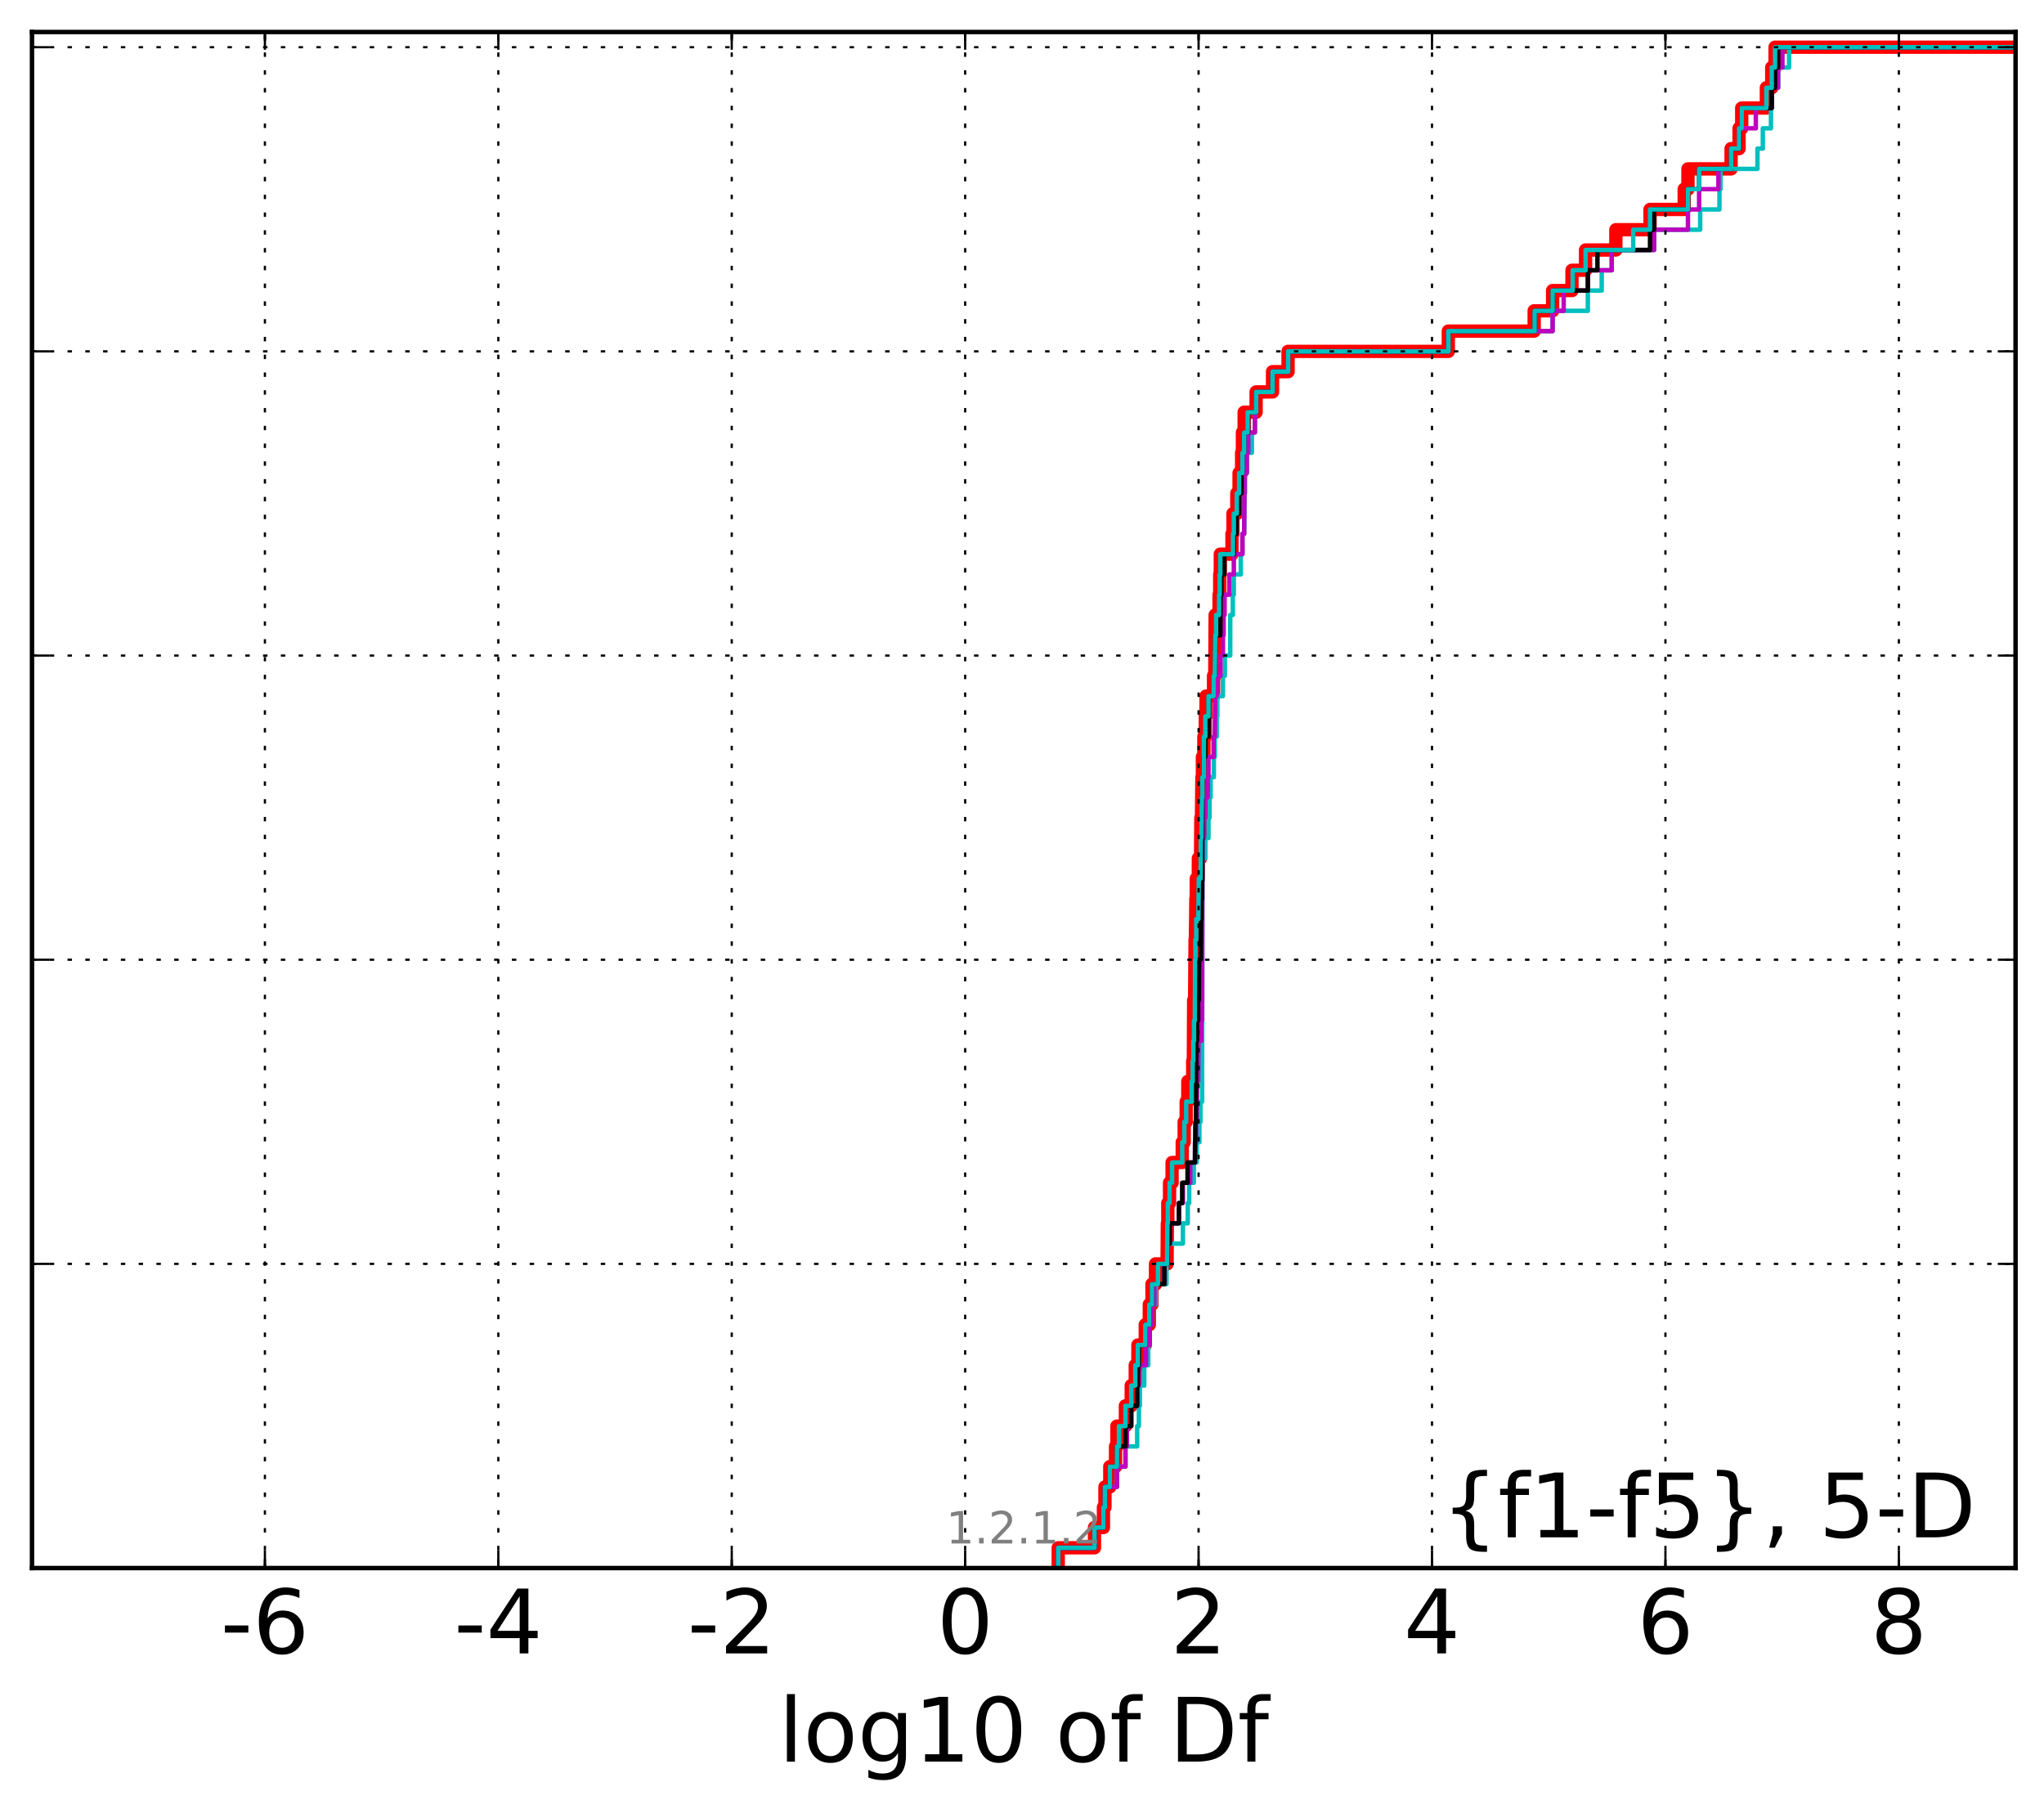 <?xml version="1.0" encoding="utf-8" standalone="no"?>
<!DOCTYPE svg PUBLIC "-//W3C//DTD SVG 1.1//EN"
  "http://www.w3.org/Graphics/SVG/1.1/DTD/svg11.dtd">
<!-- Created with matplotlib (http://matplotlib.org/) -->
<svg height="407pt" version="1.1" viewBox="0 0 460 407" width="460pt" xmlns="http://www.w3.org/2000/svg" xmlns:xlink="http://www.w3.org/1999/xlink">
 <defs>
  <style type="text/css">
*{stroke-linecap:butt;stroke-linejoin:round;stroke-miterlimit:100000;}
  </style>
 </defs>
 <g id="figure_1">
  <g id="patch_1">
   <path d="M 0 407.712 
L 460.8 407.712 
L 460.8 0 
L 0 0 
z
" style="fill:#ffffff;"/>
  </g>
  <g id="axes_1">
   <g id="patch_2">
    <path d="M 7.2 352.8 
L 453.6 352.8 
L 453.6 7.2 
L 7.2 7.2 
z
" style="fill:#ffffff;"/>
   </g>
   <g id="line2d_1">
    <path clip-path="url(#pf40196bbc8)" d="M 238.154 352.8 
L 238.154 348.238 
L 246.313 348.238 
L 246.313 343.675 
L 248.33 343.675 
L 248.33 339.113 
L 248.668 339.113 
L 248.668 334.55 
L 249.757 334.55 
L 249.757 329.988 
L 251.048 329.988 
L 251.048 325.426 
L 251.365 325.426 
L 251.365 320.863 
L 253.269 320.863 
L 253.269 316.301 
L 254.583 316.301 
L 254.583 311.739 
L 255.49 311.739 
L 255.49 307.176 
L 256.081 307.176 
L 256.081 302.614 
L 257.741 302.614 
L 257.741 298.051 
L 258.651 298.051 
L 258.651 293.489 
L 259.251 293.489 
L 259.251 288.927 
L 260.046 288.927 
L 260.046 284.364 
L 262.65 284.364 
L 262.713 275.24 
L 262.816 275.24 
L 262.816 270.677 
L 263.207 270.677 
L 263.207 266.115 
L 263.777 266.115 
L 263.777 261.552 
L 266.064 261.552 
L 266.064 256.99 
L 266.503 256.99 
L 266.503 252.428 
L 266.949 252.428 
L 266.949 247.865 
L 267.314 247.865 
L 267.314 243.303 
L 268.414 243.303 
L 268.414 238.741 
L 268.56 238.741 
L 268.635 225.053 
L 268.847 225.053 
L 268.948 211.366 
L 269.027 211.366 
L 269.126 202.242 
L 269.218 202.242 
L 269.218 197.679 
L 269.689 197.679 
L 269.689 193.117 
L 270.184 193.117 
L 270.249 183.992 
L 270.388 183.992 
L 270.488 174.867 
L 270.6 174.867 
L 270.6 170.305 
L 270.932 170.305 
L 270.932 165.743 
L 271.25 165.743 
L 271.25 161.18 
L 271.412 161.18 
L 271.412 156.618 
L 273.108 156.618 
L 273.108 152.055 
L 273.382 152.055 
L 273.47 138.368 
L 274.355 138.368 
L 274.355 133.806 
L 274.495 133.806 
L 274.495 129.244 
L 274.63 129.244 
L 274.63 124.681 
L 277.253 124.681 
L 277.253 120.119 
L 277.479 120.119 
L 277.479 115.556 
L 278.343 115.556 
L 278.343 110.994 
L 278.853 110.994 
L 278.853 106.432 
L 279.425 106.432 
L 279.425 101.869 
L 279.608 101.869 
L 279.608 97.307 
L 279.997 97.307 
L 279.997 92.745 
L 282.687 92.745 
L 282.687 88.182 
L 286.385 88.182 
L 286.385 83.62 
L 289.878 83.62 
L 289.878 79.057 
L 325.945 79.057 
L 325.945 74.495 
L 345.263 74.495 
L 345.263 69.933 
L 349.417 69.933 
L 349.417 65.37 
L 353.777 65.37 
L 353.777 60.808 
L 356.826 60.808 
L 356.826 56.246 
L 363.647 56.246 
L 363.647 51.683 
L 371.339 51.683 
L 371.339 47.121 
L 379.027 47.121 
L 379.027 42.558 
L 379.872 42.558 
L 379.872 37.996 
L 389.58 37.996 
L 389.58 33.434 
L 391.373 33.434 
L 391.373 28.871 
L 391.968 28.871 
L 391.968 24.309 
L 397.52 24.309 
L 397.52 19.747 
L 398.73 19.747 
L 398.73 15.184 
L 399.474 15.184 
L 399.474 10.622 
L 399.474 10.622 
L 453.6 10.622 
L 453.6 10.622 
" style="fill:none;stroke:#ff0000;stroke-linecap:square;stroke-width:3.0;"/>
   </g>
   <g id="line2d_2">
    <path clip-path="url(#pf40196bbc8)" d="M 238.154 352.8 
L 238.154 348.238 
L 246.313 348.238 
L 246.313 343.675 
L 248.33 343.675 
L 248.33 339.113 
L 248.668 339.113 
L 248.668 334.55 
L 251.365 334.55 
L 251.365 329.988 
L 253.287 329.988 
L 253.287 325.426 
L 255.917 325.426 
L 255.917 320.863 
L 256.306 320.863 
L 256.306 316.301 
L 256.528 316.301 
L 256.528 311.739 
L 257.511 311.739 
L 257.511 307.176 
L 258.411 307.176 
L 258.411 302.614 
L 258.757 302.614 
L 258.757 298.051 
L 259.251 298.051 
L 259.251 293.489 
L 260.111 293.489 
L 260.111 288.927 
L 262.514 288.927 
L 262.514 284.364 
L 262.713 284.364 
L 262.713 279.802 
L 266.214 279.802 
L 266.214 275.24 
L 267.304 275.24 
L 267.304 270.677 
L 267.622 270.677 
L 267.622 266.115 
L 268.663 266.115 
L 268.663 261.552 
L 269.31 261.552 
L 269.31 256.99 
L 269.918 256.99 
L 269.918 252.428 
L 270.17 252.428 
L 270.17 247.865 
L 270.535 247.865 
L 270.6 193.117 
L 271.25 193.117 
L 271.25 188.554 
L 271.972 188.554 
L 271.972 183.992 
L 272.204 183.992 
L 272.204 179.43 
L 272.448 179.43 
L 272.448 174.867 
L 273.171 174.867 
L 273.171 170.305 
L 273.382 170.305 
L 273.382 165.743 
L 273.825 165.743 
L 273.825 161.18 
L 273.955 161.18 
L 273.955 156.618 
L 275.216 156.618 
L 275.216 152.055 
L 275.65 152.055 
L 275.65 147.493 
L 276.865 147.493 
L 276.867 138.368 
L 277.44 138.368 
L 277.44 133.806 
L 277.67 133.806 
L 277.67 129.244 
L 279.237 129.244 
L 279.237 124.681 
L 279.608 124.681 
L 279.608 120.119 
L 279.997 120.119 
L 280.082 110.994 
L 280.205 110.994 
L 280.205 106.432 
L 280.596 106.432 
L 280.596 101.869 
L 281.729 101.869 
L 281.729 97.307 
L 282.414 97.307 
L 282.414 92.745 
L 282.687 92.745 
L 282.687 88.182 
L 286.385 88.182 
L 286.385 83.62 
L 289.878 83.62 
L 289.878 79.057 
L 325.945 79.057 
L 325.945 74.495 
L 349.417 74.495 
L 349.417 69.933 
L 357.341 69.933 
L 357.341 65.37 
L 360.464 65.37 
L 360.464 60.808 
L 362.721 60.808 
L 362.721 56.246 
L 372.253 56.246 
L 372.253 51.683 
L 382.628 51.683 
L 382.628 47.121 
L 386.959 47.121 
L 386.959 42.558 
L 387.203 42.558 
L 387.203 37.996 
L 395.512 37.996 
L 395.512 33.434 
L 396.722 33.434 
L 396.722 28.871 
L 398.551 28.871 
L 398.551 24.309 
L 398.73 24.309 
L 398.73 19.747 
L 400.16 19.747 
L 400.16 15.184 
L 402.628 15.184 
L 402.628 10.622 
L 402.628 10.622 
L 453.6 10.622 
L 453.6 10.622 
" style="fill:none;stroke:#00bfbf;stroke-linecap:square;"/>
   </g>
   <g id="line2d_3">
    <path clip-path="url(#pf40196bbc8)" d="M 238.154 352.8 
L 238.154 348.238 
L 246.313 348.238 
L 246.313 343.675 
L 248.33 343.675 
L 248.33 339.113 
L 248.668 339.113 
L 248.668 334.55 
L 251.365 334.55 
L 251.365 329.988 
L 253.287 329.988 
L 253.287 325.426 
L 253.596 325.426 
L 253.596 320.863 
L 254.583 320.863 
L 254.583 316.301 
L 255.917 316.301 
L 255.917 311.739 
L 256.306 311.739 
L 256.306 307.176 
L 257.911 307.176 
L 257.911 302.614 
L 258.757 302.614 
L 258.757 298.051 
L 259.251 298.051 
L 259.251 293.489 
L 259.799 293.489 
L 259.799 288.927 
L 262.032 288.927 
L 262.032 284.364 
L 262.713 284.364 
L 262.713 279.802 
L 263.258 279.802 
L 263.258 275.24 
L 265.315 275.24 
L 265.315 270.677 
L 266.214 270.677 
L 266.214 266.115 
L 267.853 266.115 
L 267.853 261.552 
L 268.919 261.552 
L 268.919 256.99 
L 269.184 256.99 
L 269.184 252.428 
L 269.31 252.428 
L 269.404 243.303 
L 269.642 243.303 
L 269.706 234.178 
L 270.311 234.178 
L 270.311 229.616 
L 270.536 229.616 
L 270.6 188.554 
L 270.959 188.554 
L 270.959 183.992 
L 271.25 183.992 
L 271.25 179.43 
L 271.8 179.43 
L 271.8 174.867 
L 271.972 174.867 
L 271.972 170.305 
L 273.115 170.305 
L 273.115 165.743 
L 273.382 165.743 
L 273.47 156.618 
L 273.825 156.618 
L 273.825 152.055 
L 274.668 152.055 
L 274.668 147.493 
L 275.216 147.493 
L 275.216 142.931 
L 275.377 142.931 
L 275.377 138.368 
L 275.592 138.368 
L 275.592 133.806 
L 276.663 133.806 
L 276.663 129.244 
L 277.67 129.244 
L 277.67 124.681 
L 279.608 124.681 
L 279.608 120.119 
L 279.997 120.119 
L 280.105 106.432 
L 280.596 106.432 
L 280.596 101.869 
L 280.908 101.869 
L 280.908 97.307 
L 282.414 97.307 
L 282.414 92.745 
L 282.687 92.745 
L 282.687 88.182 
L 286.385 88.182 
L 286.385 83.62 
L 289.878 83.62 
L 289.878 79.057 
L 325.945 79.057 
L 325.945 74.495 
L 349.417 74.495 
L 349.417 69.933 
L 351.91 69.933 
L 351.91 65.37 
L 357.341 65.37 
L 357.341 60.808 
L 362.721 60.808 
L 362.721 56.246 
L 372.253 56.246 
L 372.253 51.683 
L 379.872 51.683 
L 379.872 47.121 
L 382.382 47.121 
L 382.382 42.558 
L 386.729 42.558 
L 386.729 37.996 
L 389.58 37.996 
L 389.58 33.434 
L 391.468 33.434 
L 391.468 28.871 
L 395.149 28.871 
L 395.149 24.309 
L 398.73 24.309 
L 398.73 19.747 
L 400.16 19.747 
L 400.16 15.184 
L 401.134 15.184 
L 401.134 10.622 
L 401.134 10.622 
L 453.6 10.622 
L 453.6 10.622 
" style="fill:none;stroke:#bf00bf;stroke-linecap:square;"/>
   </g>
   <g id="line2d_4">
    <path clip-path="url(#pf40196bbc8)" d="M 238.154 352.8 
L 238.154 348.238 
L 246.313 348.238 
L 246.313 343.675 
L 248.33 343.675 
L 248.33 339.113 
L 248.668 339.113 
L 248.668 334.55 
L 249.757 334.55 
L 249.757 329.988 
L 251.365 329.988 
L 251.365 325.426 
L 253.287 325.426 
L 253.287 320.863 
L 254.583 320.863 
L 254.583 316.301 
L 255.917 316.301 
L 255.917 311.739 
L 256.081 311.739 
L 256.081 307.176 
L 256.306 307.176 
L 256.306 302.614 
L 257.741 302.614 
L 257.741 298.051 
L 258.651 298.051 
L 258.651 293.489 
L 259.251 293.489 
L 259.251 288.927 
L 262.032 288.927 
L 262.032 284.364 
L 262.713 284.364 
L 262.713 279.802 
L 263.258 279.802 
L 263.258 275.24 
L 265.315 275.24 
L 265.315 270.677 
L 266.045 270.677 
L 266.045 266.115 
L 267.251 266.115 
L 267.251 261.552 
L 268.919 261.552 
L 269.019 252.428 
L 269.126 252.428 
L 269.225 234.178 
L 269.383 234.178 
L 269.383 229.616 
L 269.642 229.616 
L 269.642 225.053 
L 269.805 225.053 
L 269.866 215.929 
L 270.227 215.929 
L 270.289 206.804 
L 270.388 206.804 
L 270.388 202.242 
L 270.536 202.242 
L 270.6 174.867 
L 270.932 174.867 
L 270.932 170.305 
L 271.25 170.305 
L 271.25 165.743 
L 271.972 165.743 
L 272.049 156.618 
L 273.108 156.618 
L 273.108 152.055 
L 273.382 152.055 
L 273.47 142.931 
L 274.63 142.931 
L 274.668 133.806 
L 274.866 133.806 
L 274.866 129.244 
L 275.531 129.244 
L 275.531 124.681 
L 277.67 124.681 
L 277.67 120.119 
L 278.277 120.119 
L 278.277 115.556 
L 278.853 115.556 
L 278.853 110.994 
L 279.387 110.994 
L 279.387 106.432 
L 279.608 106.432 
L 279.608 101.869 
L 279.997 101.869 
L 279.997 97.307 
L 280.883 97.307 
L 280.883 92.745 
L 282.687 92.745 
L 282.687 88.182 
L 286.385 88.182 
L 286.385 83.62 
L 289.878 83.62 
L 289.878 79.057 
L 325.945 79.057 
L 325.945 74.495 
L 345.368 74.495 
L 345.368 69.933 
L 349.417 69.933 
L 349.417 65.37 
L 357.341 65.37 
L 357.341 60.808 
L 359.5 60.808 
L 359.5 56.246 
L 371.339 56.246 
L 371.339 51.683 
L 372.253 51.683 
L 372.253 47.121 
L 379.872 47.121 
L 379.872 42.558 
L 382.382 42.558 
L 382.382 37.996 
L 389.58 37.996 
L 389.58 33.434 
L 391.468 33.434 
L 391.468 28.871 
L 391.968 28.871 
L 391.968 24.309 
L 398.73 24.309 
L 398.73 19.747 
L 399.474 19.747 
L 399.474 15.184 
L 400.16 15.184 
L 400.16 10.622 
L 400.16 10.622 
L 453.6 10.622 
L 453.6 10.622 
" style="fill:none;stroke:#000000;stroke-linecap:square;"/>
   </g>
   <g id="line2d_5">
    <path clip-path="url(#pf40196bbc8)" d="M 238.154 352.8 
L 238.154 348.238 
L 246.313 348.238 
L 246.313 343.675 
L 248.33 343.675 
L 248.33 339.113 
L 248.668 339.113 
L 248.668 334.55 
L 249.757 334.55 
L 249.757 329.988 
L 251.365 329.988 
L 251.365 325.426 
L 251.825 325.426 
L 251.825 320.863 
L 253.269 320.863 
L 253.269 316.301 
L 254.583 316.301 
L 254.583 311.739 
L 255.49 311.739 
L 255.49 307.176 
L 256.081 307.176 
L 256.081 302.614 
L 257.741 302.614 
L 257.741 298.051 
L 258.651 298.051 
L 258.651 293.489 
L 259.251 293.489 
L 259.251 288.927 
L 260.593 288.927 
L 260.593 284.364 
L 262.65 284.364 
L 262.713 275.24 
L 262.816 275.24 
L 262.816 270.677 
L 263.207 270.677 
L 263.207 266.115 
L 263.777 266.115 
L 263.777 261.552 
L 266.064 261.552 
L 266.064 256.99 
L 266.524 256.99 
L 266.524 252.428 
L 266.949 252.428 
L 266.949 247.865 
L 268.207 247.865 
L 268.207 243.303 
L 268.414 243.303 
L 268.414 238.741 
L 268.56 238.741 
L 268.56 234.178 
L 268.717 234.178 
L 268.717 229.616 
L 268.899 229.616 
L 268.948 215.929 
L 269.027 215.929 
L 269.027 211.366 
L 269.218 211.366 
L 269.218 206.804 
L 269.689 206.804 
L 269.787 197.679 
L 270.184 197.679 
L 270.249 188.554 
L 270.388 188.554 
L 270.488 179.43 
L 270.6 179.43 
L 270.6 174.867 
L 270.932 174.867 
L 270.932 165.743 
L 271.25 165.743 
L 271.25 161.18 
L 271.972 161.18 
L 271.972 156.618 
L 273.108 156.618 
L 273.108 152.055 
L 273.382 152.055 
L 273.47 142.931 
L 273.681 142.931 
L 273.681 138.368 
L 274.355 138.368 
L 274.355 133.806 
L 274.495 133.806 
L 274.495 129.244 
L 274.63 129.244 
L 274.63 124.681 
L 277.479 124.681 
L 277.479 120.119 
L 277.67 120.119 
L 277.67 115.556 
L 278.343 115.556 
L 278.343 110.994 
L 278.853 110.994 
L 278.853 106.432 
L 279.608 106.432 
L 279.608 101.869 
L 279.997 101.869 
L 279.997 97.307 
L 280.781 97.307 
L 280.781 92.745 
L 282.687 92.745 
L 282.687 88.182 
L 286.385 88.182 
L 286.385 83.62 
L 289.878 83.62 
L 289.878 79.057 
L 325.945 79.057 
L 325.945 74.495 
L 345.368 74.495 
L 345.368 69.933 
L 349.417 69.933 
L 349.417 65.37 
L 353.935 65.37 
L 353.935 60.808 
L 356.826 60.808 
L 356.826 56.246 
L 367.551 56.246 
L 367.551 51.683 
L 371.339 51.683 
L 371.339 47.121 
L 379.872 47.121 
L 379.872 42.558 
L 382.382 42.558 
L 382.382 37.996 
L 389.58 37.996 
L 389.58 33.434 
L 391.373 33.434 
L 391.373 28.871 
L 391.968 28.871 
L 391.968 24.309 
L 397.52 24.309 
L 397.52 19.747 
L 398.73 19.747 
L 398.73 15.184 
L 399.474 15.184 
L 399.474 10.622 
L 399.474 10.622 
L 453.6 10.622 
L 453.6 10.622 
" style="fill:none;stroke:#00bfbf;stroke-linecap:square;"/>
   </g>
   <g id="patch_3">
    <path d="M 7.2 7.2 
L 453.6 7.2 
" style="fill:none;stroke:#000000;stroke-linecap:square;stroke-linejoin:miter;"/>
   </g>
   <g id="patch_4">
    <path d="M 453.6 352.8 
L 453.6 7.2 
" style="fill:none;stroke:#000000;stroke-linecap:square;stroke-linejoin:miter;"/>
   </g>
   <g id="patch_5">
    <path d="M 7.2 352.8 
L 453.6 352.8 
" style="fill:none;stroke:#000000;stroke-linecap:square;stroke-linejoin:miter;"/>
   </g>
   <g id="patch_6">
    <path d="M 7.2 352.8 
L 7.2 7.2 
" style="fill:none;stroke:#000000;stroke-linecap:square;stroke-linejoin:miter;"/>
   </g>
   <g id="matplotlib.axis_1">
    <g id="xtick_1">
     <g id="line2d_6">
      <path clip-path="url(#pf40196bbc8)" d="M 59.617 352.8 
L 59.617 7.2 
" style="fill:none;stroke:#000000;stroke-dasharray:1,3;stroke-dashoffset:0.0;stroke-width:0.5;"/>
     </g>
     <g id="line2d_7">
      <defs>
       <path d="M 0 0 
L 0 -4 
" id="mb94bed1fe0" style="stroke:#000000;stroke-width:0.5;"/>
      </defs>
      <g>
       <use style="stroke:#000000;stroke-width:0.5;" x="59.617" xlink:href="#mb94bed1fe0" y="352.8"/>
      </g>
     </g>
     <g id="line2d_8">
      <defs>
       <path d="M 0 0 
L 0 4 
" id="mbbc8dce2d0" style="stroke:#000000;stroke-width:0.5;"/>
      </defs>
      <g>
       <use style="stroke:#000000;stroke-width:0.5;" x="59.617" xlink:href="#mbbc8dce2d0" y="7.2"/>
      </g>
     </g>
     <g id="text_1">
      <!-- -6 -->
      <defs>
       <path d="M 33.016 40.375 
Q 26.375 40.375 22.484 35.828 
Q 18.609 31.297 18.609 23.391 
Q 18.609 15.531 22.484 10.953 
Q 26.375 6.391 33.016 6.391 
Q 39.656 6.391 43.531 10.953 
Q 47.406 15.531 47.406 23.391 
Q 47.406 31.297 43.531 35.828 
Q 39.656 40.375 33.016 40.375 
M 52.594 71.297 
L 52.594 62.312 
Q 48.875 64.062 45.094 64.984 
Q 41.312 65.922 37.594 65.922 
Q 27.828 65.922 22.672 59.328 
Q 17.531 52.734 16.797 39.406 
Q 19.672 43.656 24.016 45.922 
Q 28.375 48.188 33.594 48.188 
Q 44.578 48.188 50.953 41.516 
Q 57.328 34.859 57.328 23.391 
Q 57.328 12.156 50.688 5.359 
Q 44.047 -1.422 33.016 -1.422 
Q 20.359 -1.422 13.672 8.266 
Q 6.984 17.969 6.984 36.375 
Q 6.984 53.656 15.188 63.938 
Q 23.391 74.219 37.203 74.219 
Q 40.922 74.219 44.703 73.484 
Q 48.484 72.75 52.594 71.297 
" id="BitstreamVeraSans-Roman-36"/>
       <path d="M 4.891 31.391 
L 31.203 31.391 
L 31.203 23.391 
L 4.891 23.391 
z
" id="BitstreamVeraSans-Roman-2d"/>
      </defs>
      <g transform="translate(49.647 371.997)scale(0.2 -0.2)">
       <use xlink:href="#BitstreamVeraSans-Roman-2d"/>
       <use x="36.084" xlink:href="#BitstreamVeraSans-Roman-36"/>
      </g>
     </g>
    </g>
    <g id="xtick_2">
     <g id="line2d_9">
      <path clip-path="url(#pf40196bbc8)" d="M 112.148 352.8 
L 112.148 7.2 
" style="fill:none;stroke:#000000;stroke-dasharray:1,3;stroke-dashoffset:0.0;stroke-width:0.5;"/>
     </g>
     <g id="line2d_10">
      <g>
       <use style="stroke:#000000;stroke-width:0.5;" x="112.148" xlink:href="#mb94bed1fe0" y="352.8"/>
      </g>
     </g>
     <g id="line2d_11">
      <g>
       <use style="stroke:#000000;stroke-width:0.5;" x="112.148" xlink:href="#mbbc8dce2d0" y="7.2"/>
      </g>
     </g>
     <g id="text_2">
      <!-- -4 -->
      <defs>
       <path d="M 37.797 64.312 
L 12.891 25.391 
L 37.797 25.391 
z
M 35.203 72.906 
L 47.609 72.906 
L 47.609 25.391 
L 58.016 25.391 
L 58.016 17.188 
L 47.609 17.188 
L 47.609 0 
L 37.797 0 
L 37.797 17.188 
L 4.891 17.188 
L 4.891 26.703 
z
" id="BitstreamVeraSans-Roman-34"/>
      </defs>
      <g transform="translate(102.178 371.997)scale(0.2 -0.2)">
       <use xlink:href="#BitstreamVeraSans-Roman-2d"/>
       <use x="36.084" xlink:href="#BitstreamVeraSans-Roman-34"/>
      </g>
     </g>
    </g>
    <g id="xtick_3">
     <g id="line2d_12">
      <path clip-path="url(#pf40196bbc8)" d="M 164.679 352.8 
L 164.679 7.2 
" style="fill:none;stroke:#000000;stroke-dasharray:1,3;stroke-dashoffset:0.0;stroke-width:0.5;"/>
     </g>
     <g id="line2d_13">
      <g>
       <use style="stroke:#000000;stroke-width:0.5;" x="164.679" xlink:href="#mb94bed1fe0" y="352.8"/>
      </g>
     </g>
     <g id="line2d_14">
      <g>
       <use style="stroke:#000000;stroke-width:0.5;" x="164.679" xlink:href="#mbbc8dce2d0" y="7.2"/>
      </g>
     </g>
     <g id="text_3">
      <!-- -2 -->
      <defs>
       <path d="M 19.188 8.297 
L 53.609 8.297 
L 53.609 0 
L 7.328 0 
L 7.328 8.297 
Q 12.938 14.109 22.625 23.891 
Q 32.328 33.688 34.812 36.531 
Q 39.547 41.844 41.422 45.531 
Q 43.312 49.219 43.312 52.781 
Q 43.312 58.594 39.234 62.25 
Q 35.156 65.922 28.609 65.922 
Q 23.969 65.922 18.812 64.312 
Q 13.672 62.703 7.812 59.422 
L 7.812 69.391 
Q 13.766 71.781 18.938 73 
Q 24.125 74.219 28.422 74.219 
Q 39.75 74.219 46.484 68.547 
Q 53.219 62.891 53.219 53.422 
Q 53.219 48.922 51.531 44.891 
Q 49.859 40.875 45.406 35.406 
Q 44.188 33.984 37.641 27.219 
Q 31.109 20.453 19.188 8.297 
" id="BitstreamVeraSans-Roman-32"/>
      </defs>
      <g transform="translate(154.709 371.997)scale(0.2 -0.2)">
       <use xlink:href="#BitstreamVeraSans-Roman-2d"/>
       <use x="36.084" xlink:href="#BitstreamVeraSans-Roman-32"/>
      </g>
     </g>
    </g>
    <g id="xtick_4">
     <g id="line2d_15">
      <path clip-path="url(#pf40196bbc8)" d="M 217.21 352.8 
L 217.21 7.2 
" style="fill:none;stroke:#000000;stroke-dasharray:1,3;stroke-dashoffset:0.0;stroke-width:0.5;"/>
     </g>
     <g id="line2d_16">
      <g>
       <use style="stroke:#000000;stroke-width:0.5;" x="217.21" xlink:href="#mb94bed1fe0" y="352.8"/>
      </g>
     </g>
     <g id="line2d_17">
      <g>
       <use style="stroke:#000000;stroke-width:0.5;" x="217.21" xlink:href="#mbbc8dce2d0" y="7.2"/>
      </g>
     </g>
     <g id="text_4">
      <!-- 0 -->
      <defs>
       <path d="M 31.781 66.406 
Q 24.172 66.406 20.328 58.906 
Q 16.5 51.422 16.5 36.375 
Q 16.5 21.391 20.328 13.891 
Q 24.172 6.391 31.781 6.391 
Q 39.453 6.391 43.281 13.891 
Q 47.125 21.391 47.125 36.375 
Q 47.125 51.422 43.281 58.906 
Q 39.453 66.406 31.781 66.406 
M 31.781 74.219 
Q 44.047 74.219 50.516 64.516 
Q 56.984 54.828 56.984 36.375 
Q 56.984 17.969 50.516 8.266 
Q 44.047 -1.422 31.781 -1.422 
Q 19.531 -1.422 13.062 8.266 
Q 6.594 17.969 6.594 36.375 
Q 6.594 54.828 13.062 64.516 
Q 19.531 74.219 31.781 74.219 
" id="BitstreamVeraSans-Roman-30"/>
      </defs>
      <g transform="translate(210.848 371.997)scale(0.2 -0.2)">
       <use xlink:href="#BitstreamVeraSans-Roman-30"/>
      </g>
     </g>
    </g>
    <g id="xtick_5">
     <g id="line2d_18">
      <path clip-path="url(#pf40196bbc8)" d="M 269.741 352.8 
L 269.741 7.2 
" style="fill:none;stroke:#000000;stroke-dasharray:1,3;stroke-dashoffset:0.0;stroke-width:0.5;"/>
     </g>
     <g id="line2d_19">
      <g>
       <use style="stroke:#000000;stroke-width:0.5;" x="269.741" xlink:href="#mb94bed1fe0" y="352.8"/>
      </g>
     </g>
     <g id="line2d_20">
      <g>
       <use style="stroke:#000000;stroke-width:0.5;" x="269.741" xlink:href="#mbbc8dce2d0" y="7.2"/>
      </g>
     </g>
     <g id="text_5">
      <!-- 2 -->
      <g transform="translate(263.379 371.997)scale(0.2 -0.2)">
       <use xlink:href="#BitstreamVeraSans-Roman-32"/>
      </g>
     </g>
    </g>
    <g id="xtick_6">
     <g id="line2d_21">
      <path clip-path="url(#pf40196bbc8)" d="M 322.272 352.8 
L 322.272 7.2 
" style="fill:none;stroke:#000000;stroke-dasharray:1,3;stroke-dashoffset:0.0;stroke-width:0.5;"/>
     </g>
     <g id="line2d_22">
      <g>
       <use style="stroke:#000000;stroke-width:0.5;" x="322.272" xlink:href="#mb94bed1fe0" y="352.8"/>
      </g>
     </g>
     <g id="line2d_23">
      <g>
       <use style="stroke:#000000;stroke-width:0.5;" x="322.272" xlink:href="#mbbc8dce2d0" y="7.2"/>
      </g>
     </g>
     <g id="text_6">
      <!-- 4 -->
      <g transform="translate(315.91 371.997)scale(0.2 -0.2)">
       <use xlink:href="#BitstreamVeraSans-Roman-34"/>
      </g>
     </g>
    </g>
    <g id="xtick_7">
     <g id="line2d_24">
      <path clip-path="url(#pf40196bbc8)" d="M 374.803 352.8 
L 374.803 7.2 
" style="fill:none;stroke:#000000;stroke-dasharray:1,3;stroke-dashoffset:0.0;stroke-width:0.5;"/>
     </g>
     <g id="line2d_25">
      <g>
       <use style="stroke:#000000;stroke-width:0.5;" x="374.803" xlink:href="#mb94bed1fe0" y="352.8"/>
      </g>
     </g>
     <g id="line2d_26">
      <g>
       <use style="stroke:#000000;stroke-width:0.5;" x="374.803" xlink:href="#mbbc8dce2d0" y="7.2"/>
      </g>
     </g>
     <g id="text_7">
      <!-- 6 -->
      <g transform="translate(368.441 371.997)scale(0.2 -0.2)">
       <use xlink:href="#BitstreamVeraSans-Roman-36"/>
      </g>
     </g>
    </g>
    <g id="xtick_8">
     <g id="line2d_27">
      <path clip-path="url(#pf40196bbc8)" d="M 427.334 352.8 
L 427.334 7.2 
" style="fill:none;stroke:#000000;stroke-dasharray:1,3;stroke-dashoffset:0.0;stroke-width:0.5;"/>
     </g>
     <g id="line2d_28">
      <g>
       <use style="stroke:#000000;stroke-width:0.5;" x="427.334" xlink:href="#mb94bed1fe0" y="352.8"/>
      </g>
     </g>
     <g id="line2d_29">
      <g>
       <use style="stroke:#000000;stroke-width:0.5;" x="427.334" xlink:href="#mbbc8dce2d0" y="7.2"/>
      </g>
     </g>
     <g id="text_8">
      <!-- 8 -->
      <defs>
       <path d="M 31.781 34.625 
Q 24.75 34.625 20.719 30.859 
Q 16.703 27.094 16.703 20.516 
Q 16.703 13.922 20.719 10.156 
Q 24.75 6.391 31.781 6.391 
Q 38.812 6.391 42.859 10.172 
Q 46.922 13.969 46.922 20.516 
Q 46.922 27.094 42.891 30.859 
Q 38.875 34.625 31.781 34.625 
M 21.922 38.812 
Q 15.578 40.375 12.031 44.719 
Q 8.5 49.078 8.5 55.328 
Q 8.5 64.062 14.719 69.141 
Q 20.953 74.219 31.781 74.219 
Q 42.672 74.219 48.875 69.141 
Q 55.078 64.062 55.078 55.328 
Q 55.078 49.078 51.531 44.719 
Q 48 40.375 41.703 38.812 
Q 48.828 37.156 52.797 32.312 
Q 56.781 27.484 56.781 20.516 
Q 56.781 9.906 50.312 4.234 
Q 43.844 -1.422 31.781 -1.422 
Q 19.734 -1.422 13.25 4.234 
Q 6.781 9.906 6.781 20.516 
Q 6.781 27.484 10.781 32.312 
Q 14.797 37.156 21.922 38.812 
M 18.312 54.391 
Q 18.312 48.734 21.844 45.562 
Q 25.391 42.391 31.781 42.391 
Q 38.141 42.391 41.719 45.562 
Q 45.312 48.734 45.312 54.391 
Q 45.312 60.062 41.719 63.234 
Q 38.141 66.406 31.781 66.406 
Q 25.391 66.406 21.844 63.234 
Q 18.312 60.062 18.312 54.391 
" id="BitstreamVeraSans-Roman-38"/>
      </defs>
      <g transform="translate(420.972 371.997)scale(0.2 -0.2)">
       <use xlink:href="#BitstreamVeraSans-Roman-38"/>
      </g>
     </g>
    </g>
    <g id="xtick_9">
     <g id="line2d_30">
      <defs>
       <path d="M 0 0 
L 0 -2 
" id="m67a5d4a459" style="stroke:#000000;stroke-width:0.5;"/>
      </defs>
      <g>
       <use style="stroke:#000000;stroke-width:0.5;" x="59.617" xlink:href="#m67a5d4a459" y="352.8"/>
      </g>
     </g>
     <g id="line2d_31">
      <defs>
       <path d="M 0 0 
L 0 2 
" id="m930cd127ec" style="stroke:#000000;stroke-width:0.5;"/>
      </defs>
      <g>
       <use style="stroke:#000000;stroke-width:0.5;" x="59.617" xlink:href="#m930cd127ec" y="7.2"/>
      </g>
     </g>
    </g>
    <g id="xtick_10">
     <g id="line2d_32">
      <g>
       <use style="stroke:#000000;stroke-width:0.5;" x="112.148" xlink:href="#m67a5d4a459" y="352.8"/>
      </g>
     </g>
     <g id="line2d_33">
      <g>
       <use style="stroke:#000000;stroke-width:0.5;" x="112.148" xlink:href="#m930cd127ec" y="7.2"/>
      </g>
     </g>
    </g>
    <g id="xtick_11">
     <g id="line2d_34">
      <g>
       <use style="stroke:#000000;stroke-width:0.5;" x="164.679" xlink:href="#m67a5d4a459" y="352.8"/>
      </g>
     </g>
     <g id="line2d_35">
      <g>
       <use style="stroke:#000000;stroke-width:0.5;" x="164.679" xlink:href="#m930cd127ec" y="7.2"/>
      </g>
     </g>
    </g>
    <g id="xtick_12">
     <g id="line2d_36">
      <g>
       <use style="stroke:#000000;stroke-width:0.5;" x="217.21" xlink:href="#m67a5d4a459" y="352.8"/>
      </g>
     </g>
     <g id="line2d_37">
      <g>
       <use style="stroke:#000000;stroke-width:0.5;" x="217.21" xlink:href="#m930cd127ec" y="7.2"/>
      </g>
     </g>
    </g>
    <g id="xtick_13">
     <g id="line2d_38">
      <g>
       <use style="stroke:#000000;stroke-width:0.5;" x="269.741" xlink:href="#m67a5d4a459" y="352.8"/>
      </g>
     </g>
     <g id="line2d_39">
      <g>
       <use style="stroke:#000000;stroke-width:0.5;" x="269.741" xlink:href="#m930cd127ec" y="7.2"/>
      </g>
     </g>
    </g>
    <g id="xtick_14">
     <g id="line2d_40">
      <g>
       <use style="stroke:#000000;stroke-width:0.5;" x="322.272" xlink:href="#m67a5d4a459" y="352.8"/>
      </g>
     </g>
     <g id="line2d_41">
      <g>
       <use style="stroke:#000000;stroke-width:0.5;" x="322.272" xlink:href="#m930cd127ec" y="7.2"/>
      </g>
     </g>
    </g>
    <g id="xtick_15">
     <g id="line2d_42">
      <g>
       <use style="stroke:#000000;stroke-width:0.5;" x="374.803" xlink:href="#m67a5d4a459" y="352.8"/>
      </g>
     </g>
     <g id="line2d_43">
      <g>
       <use style="stroke:#000000;stroke-width:0.5;" x="374.803" xlink:href="#m930cd127ec" y="7.2"/>
      </g>
     </g>
    </g>
    <g id="xtick_16">
     <g id="line2d_44">
      <g>
       <use style="stroke:#000000;stroke-width:0.5;" x="427.334" xlink:href="#m67a5d4a459" y="352.8"/>
      </g>
     </g>
     <g id="line2d_45">
      <g>
       <use style="stroke:#000000;stroke-width:0.5;" x="427.334" xlink:href="#m930cd127ec" y="7.2"/>
      </g>
     </g>
    </g>
    <g id="text_9">
     <!-- log10 of Df -->
     <defs>
      <path id="BitstreamVeraSans-Roman-20"/>
      <path d="M 12.406 8.297 
L 28.516 8.297 
L 28.516 63.922 
L 10.984 60.406 
L 10.984 69.391 
L 28.422 72.906 
L 38.281 72.906 
L 38.281 8.297 
L 54.391 8.297 
L 54.391 0 
L 12.406 0 
z
" id="BitstreamVeraSans-Roman-31"/>
      <path d="M 30.609 48.391 
Q 23.391 48.391 19.188 42.75 
Q 14.984 37.109 14.984 27.297 
Q 14.984 17.484 19.156 11.844 
Q 23.344 6.203 30.609 6.203 
Q 37.797 6.203 41.984 11.859 
Q 46.188 17.531 46.188 27.297 
Q 46.188 37.016 41.984 42.703 
Q 37.797 48.391 30.609 48.391 
M 30.609 56 
Q 42.328 56 49.016 48.375 
Q 55.719 40.766 55.719 27.297 
Q 55.719 13.875 49.016 6.219 
Q 42.328 -1.422 30.609 -1.422 
Q 18.844 -1.422 12.172 6.219 
Q 5.516 13.875 5.516 27.297 
Q 5.516 40.766 12.172 48.375 
Q 18.844 56 30.609 56 
" id="BitstreamVeraSans-Roman-6f"/>
      <path d="M 9.422 75.984 
L 18.406 75.984 
L 18.406 0 
L 9.422 0 
z
" id="BitstreamVeraSans-Roman-6c"/>
      <path d="M 19.672 64.797 
L 19.672 8.109 
L 31.594 8.109 
Q 46.688 8.109 53.688 14.938 
Q 60.688 21.781 60.688 36.531 
Q 60.688 51.172 53.688 57.984 
Q 46.688 64.797 31.594 64.797 
z
M 9.812 72.906 
L 30.078 72.906 
Q 51.266 72.906 61.172 64.094 
Q 71.094 55.281 71.094 36.531 
Q 71.094 17.672 61.125 8.828 
Q 51.172 0 30.078 0 
L 9.812 0 
z
" id="BitstreamVeraSans-Roman-44"/>
      <path d="M 45.406 27.984 
Q 45.406 37.75 41.375 43.109 
Q 37.359 48.484 30.078 48.484 
Q 22.859 48.484 18.828 43.109 
Q 14.797 37.75 14.797 27.984 
Q 14.797 18.266 18.828 12.891 
Q 22.859 7.516 30.078 7.516 
Q 37.359 7.516 41.375 12.891 
Q 45.406 18.266 45.406 27.984 
M 54.391 6.781 
Q 54.391 -7.172 48.188 -13.984 
Q 42 -20.797 29.203 -20.797 
Q 24.469 -20.797 20.266 -20.094 
Q 16.062 -19.391 12.109 -17.922 
L 12.109 -9.188 
Q 16.062 -11.328 19.922 -12.344 
Q 23.781 -13.375 27.781 -13.375 
Q 36.625 -13.375 41.016 -8.766 
Q 45.406 -4.156 45.406 5.172 
L 45.406 9.625 
Q 42.625 4.781 38.281 2.391 
Q 33.938 0 27.875 0 
Q 17.828 0 11.672 7.656 
Q 5.516 15.328 5.516 27.984 
Q 5.516 40.672 11.672 48.328 
Q 17.828 56 27.875 56 
Q 33.938 56 38.281 53.609 
Q 42.625 51.219 45.406 46.391 
L 45.406 54.688 
L 54.391 54.688 
z
" id="BitstreamVeraSans-Roman-67"/>
      <path d="M 37.109 75.984 
L 37.109 68.5 
L 28.516 68.5 
Q 23.688 68.5 21.797 66.547 
Q 19.922 64.594 19.922 59.516 
L 19.922 54.688 
L 34.719 54.688 
L 34.719 47.703 
L 19.922 47.703 
L 19.922 0 
L 10.891 0 
L 10.891 47.703 
L 2.297 47.703 
L 2.297 54.688 
L 10.891 54.688 
L 10.891 58.5 
Q 10.891 67.625 15.141 71.797 
Q 19.391 75.984 28.609 75.984 
z
" id="BitstreamVeraSans-Roman-66"/>
     </defs>
     <g transform="translate(175.214 396.353)scale(0.2 -0.2)">
      <use xlink:href="#BitstreamVeraSans-Roman-6c"/>
      <use x="27.783" xlink:href="#BitstreamVeraSans-Roman-6f"/>
      <use x="88.965" xlink:href="#BitstreamVeraSans-Roman-67"/>
      <use x="152.441" xlink:href="#BitstreamVeraSans-Roman-31"/>
      <use x="216.064" xlink:href="#BitstreamVeraSans-Roman-30"/>
      <use x="279.688" xlink:href="#BitstreamVeraSans-Roman-20"/>
      <use x="311.475" xlink:href="#BitstreamVeraSans-Roman-6f"/>
      <use x="372.656" xlink:href="#BitstreamVeraSans-Roman-66"/>
      <use x="407.861" xlink:href="#BitstreamVeraSans-Roman-20"/>
      <use x="439.648" xlink:href="#BitstreamVeraSans-Roman-44"/>
      <use x="516.65" xlink:href="#BitstreamVeraSans-Roman-66"/>
     </g>
    </g>
   </g>
   <g id="matplotlib.axis_2">
    <g id="ytick_1">
     <g id="line2d_46">
      <path clip-path="url(#pf40196bbc8)" d="M 7.2 352.8 
L 453.6 352.8 
" style="fill:none;stroke:#000000;stroke-dasharray:1,3;stroke-dashoffset:0.0;stroke-width:0.5;"/>
     </g>
     <g id="line2d_47">
      <defs>
       <path d="M 0 0 
L 4 0 
" id="mdd819f8b86" style="stroke:#000000;stroke-width:0.5;"/>
      </defs>
      <g>
       <use style="stroke:#000000;stroke-width:0.5;" x="7.2" xlink:href="#mdd819f8b86" y="352.8"/>
      </g>
     </g>
     <g id="line2d_48">
      <defs>
       <path d="M 0 0 
L -4 0 
" id="mc0d8b2839a" style="stroke:#000000;stroke-width:0.5;"/>
      </defs>
      <g>
       <use style="stroke:#000000;stroke-width:0.5;" x="453.6" xlink:href="#mc0d8b2839a" y="352.8"/>
      </g>
     </g>
    </g>
    <g id="ytick_2">
     <g id="line2d_49">
      <path clip-path="url(#pf40196bbc8)" d="M 7.2 284.364 
L 453.6 284.364 
" style="fill:none;stroke:#000000;stroke-dasharray:1,3;stroke-dashoffset:0.0;stroke-width:0.5;"/>
     </g>
     <g id="line2d_50">
      <g>
       <use style="stroke:#000000;stroke-width:0.5;" x="7.2" xlink:href="#mdd819f8b86" y="284.364"/>
      </g>
     </g>
     <g id="line2d_51">
      <g>
       <use style="stroke:#000000;stroke-width:0.5;" x="453.6" xlink:href="#mc0d8b2839a" y="284.364"/>
      </g>
     </g>
    </g>
    <g id="ytick_3">
     <g id="line2d_52">
      <path clip-path="url(#pf40196bbc8)" d="M 7.2 215.929 
L 453.6 215.929 
" style="fill:none;stroke:#000000;stroke-dasharray:1,3;stroke-dashoffset:0.0;stroke-width:0.5;"/>
     </g>
     <g id="line2d_53">
      <g>
       <use style="stroke:#000000;stroke-width:0.5;" x="7.2" xlink:href="#mdd819f8b86" y="215.929"/>
      </g>
     </g>
     <g id="line2d_54">
      <g>
       <use style="stroke:#000000;stroke-width:0.5;" x="453.6" xlink:href="#mc0d8b2839a" y="215.929"/>
      </g>
     </g>
    </g>
    <g id="ytick_4">
     <g id="line2d_55">
      <path clip-path="url(#pf40196bbc8)" d="M 7.2 147.493 
L 453.6 147.493 
" style="fill:none;stroke:#000000;stroke-dasharray:1,3;stroke-dashoffset:0.0;stroke-width:0.5;"/>
     </g>
     <g id="line2d_56">
      <g>
       <use style="stroke:#000000;stroke-width:0.5;" x="7.2" xlink:href="#mdd819f8b86" y="147.493"/>
      </g>
     </g>
     <g id="line2d_57">
      <g>
       <use style="stroke:#000000;stroke-width:0.5;" x="453.6" xlink:href="#mc0d8b2839a" y="147.493"/>
      </g>
     </g>
    </g>
    <g id="ytick_5">
     <g id="line2d_58">
      <path clip-path="url(#pf40196bbc8)" d="M 7.2 79.057 
L 453.6 79.057 
" style="fill:none;stroke:#000000;stroke-dasharray:1,3;stroke-dashoffset:0.0;stroke-width:0.5;"/>
     </g>
     <g id="line2d_59">
      <g>
       <use style="stroke:#000000;stroke-width:0.5;" x="7.2" xlink:href="#mdd819f8b86" y="79.057"/>
      </g>
     </g>
     <g id="line2d_60">
      <g>
       <use style="stroke:#000000;stroke-width:0.5;" x="453.6" xlink:href="#mc0d8b2839a" y="79.057"/>
      </g>
     </g>
    </g>
    <g id="ytick_6">
     <g id="line2d_61">
      <path clip-path="url(#pf40196bbc8)" d="M 7.2 10.622 
L 453.6 10.622 
" style="fill:none;stroke:#000000;stroke-dasharray:1,3;stroke-dashoffset:0.0;stroke-width:0.5;"/>
     </g>
     <g id="line2d_62">
      <g>
       <use style="stroke:#000000;stroke-width:0.5;" x="7.2" xlink:href="#mdd819f8b86" y="10.622"/>
      </g>
     </g>
     <g id="line2d_63">
      <g>
       <use style="stroke:#000000;stroke-width:0.5;" x="453.6" xlink:href="#mc0d8b2839a" y="10.622"/>
      </g>
     </g>
    </g>
   </g>
   <g id="text_10">
    <!-- {f1-f5}, 5-D -->
    <defs>
     <path d="M 12.5 -9.281 
L 15.922 -9.281 
Q 22.75 -9.281 24.828 -7.172 
Q 26.906 -5.078 26.906 1.906 
L 26.906 14.016 
Q 26.906 21.625 29.094 25.094 
Q 31.297 28.562 36.719 29.891 
Q 31.297 31.109 29.094 34.562 
Q 26.906 38.031 26.906 45.703 
L 26.906 57.812 
Q 26.906 64.75 24.828 66.875 
Q 22.75 69 15.922 69 
L 12.5 69 
L 12.5 75.984 
L 15.578 75.984 
Q 27.734 75.984 31.812 72.391 
Q 35.891 68.797 35.891 58.016 
L 35.891 46.297 
Q 35.891 39.016 38.516 36.203 
Q 41.156 33.406 48.094 33.406 
L 51.125 33.406 
L 51.125 26.422 
L 48.094 26.422 
Q 41.156 26.422 38.516 23.578 
Q 35.891 20.75 35.891 13.375 
L 35.891 1.703 
Q 35.891 -9.078 31.812 -12.688 
Q 27.734 -16.312 15.578 -16.312 
L 12.5 -16.312 
z
" id="BitstreamVeraSans-Roman-7d"/>
     <path d="M 51.125 -9.281 
L 51.125 -16.312 
L 48.094 -16.312 
Q 35.938 -16.312 31.812 -12.688 
Q 27.688 -9.078 27.688 1.703 
L 27.688 13.375 
Q 27.688 20.75 25.047 23.578 
Q 22.406 26.422 15.484 26.422 
L 12.5 26.422 
L 12.5 33.406 
L 15.484 33.406 
Q 22.469 33.406 25.078 36.203 
Q 27.688 39.016 27.688 46.297 
L 27.688 58.016 
Q 27.688 68.797 31.812 72.391 
Q 35.938 75.984 48.094 75.984 
L 51.125 75.984 
L 51.125 69 
L 47.797 69 
Q 40.922 69 38.812 66.844 
Q 36.719 64.703 36.719 57.812 
L 36.719 45.703 
Q 36.719 38.031 34.5 34.562 
Q 32.281 31.109 26.906 29.891 
Q 32.328 28.562 34.516 25.094 
Q 36.719 21.625 36.719 14.016 
L 36.719 1.906 
Q 36.719 -4.984 38.812 -7.125 
Q 40.922 -9.281 47.797 -9.281 
z
" id="BitstreamVeraSans-Roman-7b"/>
     <path d="M 11.719 12.406 
L 22.016 12.406 
L 22.016 4 
L 14.016 -11.625 
L 7.719 -11.625 
L 11.719 4 
z
" id="BitstreamVeraSans-Roman-2c"/>
     <path d="M 10.797 72.906 
L 49.516 72.906 
L 49.516 64.594 
L 19.828 64.594 
L 19.828 46.734 
Q 21.969 47.469 24.109 47.828 
Q 26.266 48.188 28.422 48.188 
Q 40.625 48.188 47.75 41.5 
Q 54.891 34.812 54.891 23.391 
Q 54.891 11.625 47.562 5.094 
Q 40.234 -1.422 26.906 -1.422 
Q 22.312 -1.422 17.547 -0.641 
Q 12.797 0.141 7.719 1.703 
L 7.719 11.625 
Q 12.109 9.234 16.797 8.062 
Q 21.484 6.891 26.703 6.891 
Q 35.156 6.891 40.078 11.328 
Q 45.016 15.766 45.016 23.391 
Q 45.016 31 40.078 35.438 
Q 35.156 39.891 26.703 39.891 
Q 22.75 39.891 18.812 39.016 
Q 14.891 38.141 10.797 36.281 
z
" id="BitstreamVeraSans-Roman-35"/>
    </defs>
    <g transform="translate(324.422 345.888)scale(0.2 -0.2)">
     <use xlink:href="#BitstreamVeraSans-Roman-7b"/>
     <use x="63.623" xlink:href="#BitstreamVeraSans-Roman-66"/>
     <use x="98.828" xlink:href="#BitstreamVeraSans-Roman-31"/>
     <use x="162.451" xlink:href="#BitstreamVeraSans-Roman-2d"/>
     <use x="198.535" xlink:href="#BitstreamVeraSans-Roman-66"/>
     <use x="233.74" xlink:href="#BitstreamVeraSans-Roman-35"/>
     <use x="297.363" xlink:href="#BitstreamVeraSans-Roman-7d"/>
     <use x="360.986" xlink:href="#BitstreamVeraSans-Roman-2c"/>
     <use x="392.773" xlink:href="#BitstreamVeraSans-Roman-20"/>
     <use x="424.561" xlink:href="#BitstreamVeraSans-Roman-35"/>
     <use x="488.184" xlink:href="#BitstreamVeraSans-Roman-2d"/>
     <use x="524.268" xlink:href="#BitstreamVeraSans-Roman-44"/>
    </g>
   </g>
   <g id="text_11">
    <!-- 1.2.1.2 -->
    <defs>
     <path d="M 10.688 12.406 
L 21 12.406 
L 21 0 
L 10.688 0 
z
" id="BitstreamVeraSans-Roman-2e"/>
    </defs>
    <g style="fill:#808080;" transform="translate(212.908 347.264)scale(0.1 -0.1)">
     <use xlink:href="#BitstreamVeraSans-Roman-31"/>
     <use x="63.623" xlink:href="#BitstreamVeraSans-Roman-2e"/>
     <use x="95.41" xlink:href="#BitstreamVeraSans-Roman-32"/>
     <use x="159.033" xlink:href="#BitstreamVeraSans-Roman-2e"/>
     <use x="190.82" xlink:href="#BitstreamVeraSans-Roman-31"/>
     <use x="254.443" xlink:href="#BitstreamVeraSans-Roman-2e"/>
     <use x="286.23" xlink:href="#BitstreamVeraSans-Roman-32"/>
    </g>
   </g>
  </g>
 </g>
 <defs>
  <clipPath id="pf40196bbc8">
   <rect height="345.6" width="446.4" x="7.2" y="7.2"/>
  </clipPath>
 </defs>
</svg>
